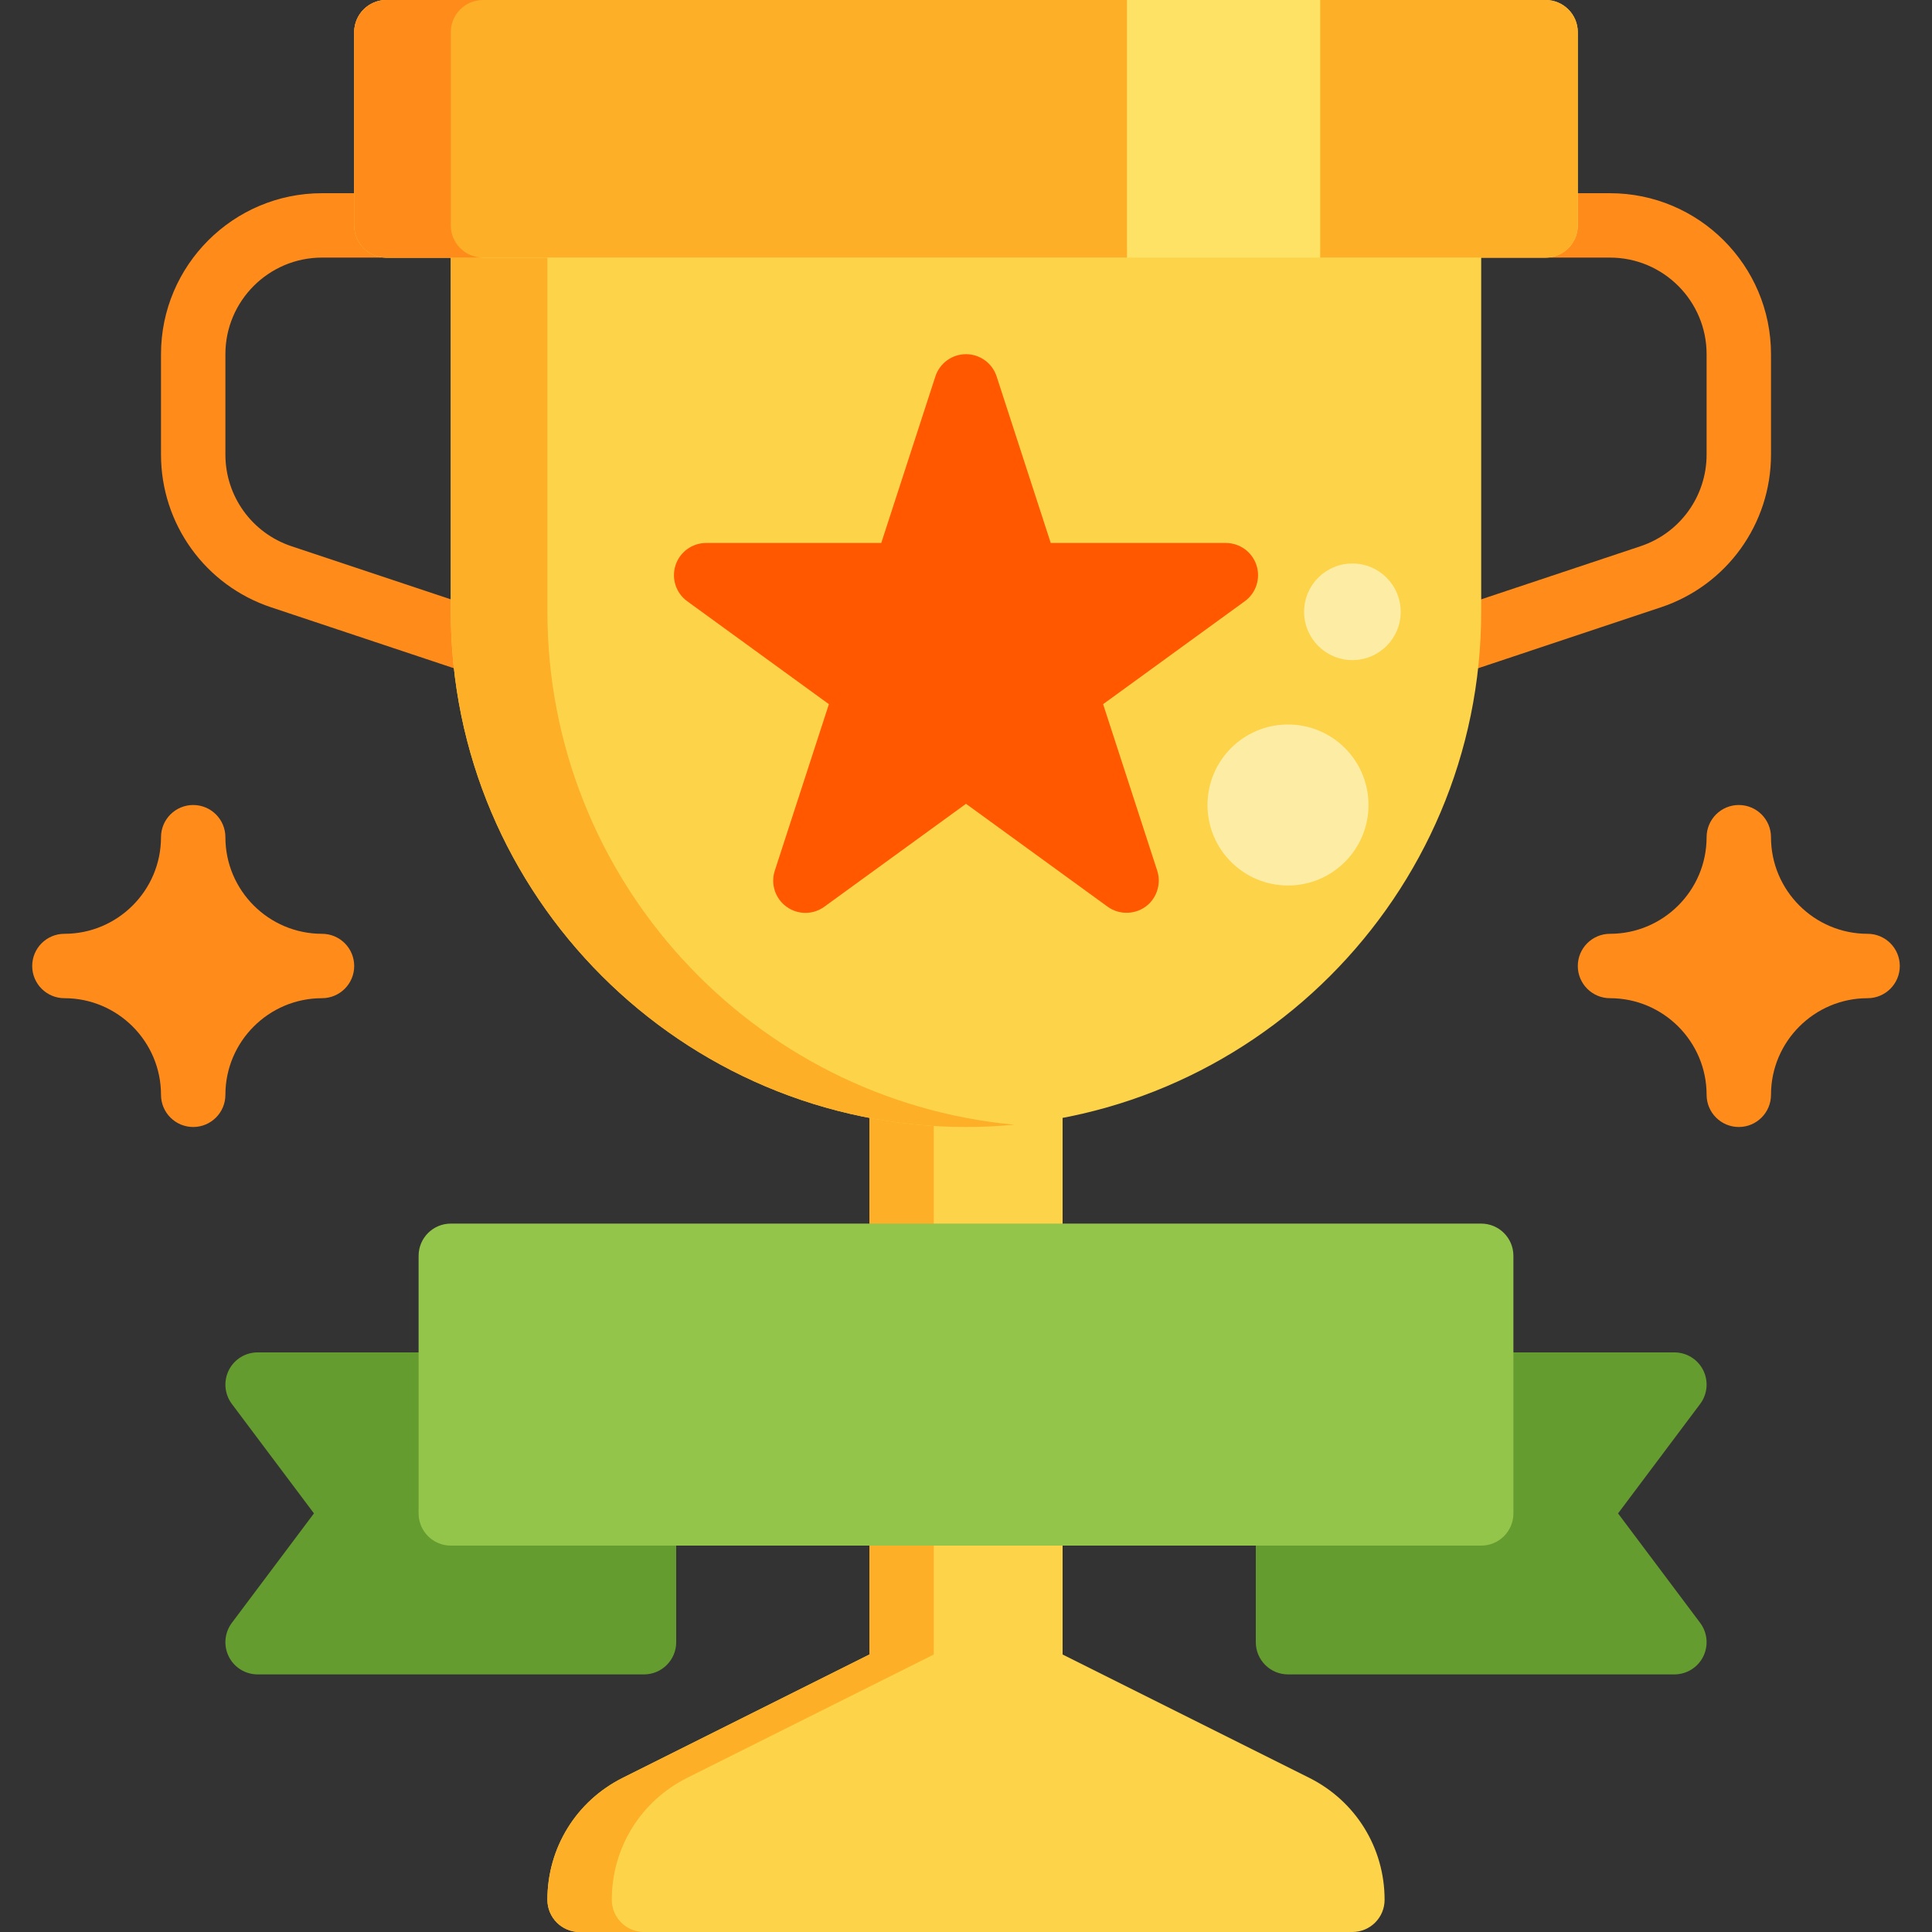 <?xml version="1.0" encoding="iso-8859-1"?>
<!-- Generator: Adobe Illustrator 19.0.0, SVG Export Plug-In . SVG Version: 6.00 Build 0)  -->
<svg version="1.1" id="Layer_1" xmlns="http://www.w3.org/2000/svg" xmlns:xlink="http://www.w3.org/1999/xlink" x="0px" y="0px"
	 viewBox="0 0 512 512" style="enable-background:new 0 0 512 512;" xml:space="preserve">
<rect x="0" y="0" width="512" height="512" fill="#333333" stroke="none"/>
<path style="fill:#FDD349;" d="M346.951,471.135L281.6,438.46V247.467c0-4.713-3.821-8.533-8.533-8.533h-34.133
	c-4.713,0-8.533,3.821-8.533,8.533V438.46l-65.35,32.676c-12.326,6.161-19.983,18.549-19.983,32.331
	c0,4.713,3.821,8.533,8.533,8.533h204.8c4.713,0,8.533-3.821,8.533-8.533C366.933,489.685,359.277,477.297,346.951,471.135z"/>
<path style="fill:#FCAF27;" d="M162.133,503.467c0-13.781,7.657-26.17,19.983-32.332l65.35-32.675V247.467
	c0-4.713,3.821-8.533,8.533-8.533h-17.067c-4.713,0-8.533,3.821-8.533,8.533V438.46l-65.35,32.676
	c-12.326,6.161-19.983,18.549-19.983,32.331c0,4.713,3.821,8.533,8.533,8.533h17.067C165.954,512,162.133,508.179,162.133,503.467z"
	/>
<g>
	<path style="fill:#FF8B1B;" d="M383.999,179.202c-3.573,0-6.902-2.261-8.094-5.838c-1.49-4.47,0.926-9.303,5.397-10.794
		l53.46-17.82c10.469-3.49,17.505-13.25,17.505-24.287V93.867c0-14.115-11.485-25.6-25.6-25.6h-42.667
		c-4.713,0-8.533-3.821-8.533-8.533s3.821-8.533,8.533-8.533h42.667c23.526,0,42.667,19.14,42.667,42.667v26.598
		c0,18.393-11.724,34.659-29.174,40.477l-53.461,17.821C385.803,179.06,384.893,179.202,383.999,179.202z"/>
	<path style="fill:#FF8B1B;" d="M128.001,179.202c-0.894,0-1.804-0.142-2.7-0.439l-53.46-17.82
		c-17.451-5.819-29.174-22.085-29.174-40.478V93.867c0-23.526,19.14-42.667,42.667-42.667H128c4.713,0,8.533,3.821,8.533,8.533
		s-3.821,8.533-8.533,8.533H85.333c-14.115,0-25.6,11.485-25.6,25.6v26.598c0,11.037,7.035,20.796,17.505,24.288l53.46,17.819
		c4.47,1.49,6.887,6.323,5.397,10.794C134.903,176.941,131.574,179.202,128.001,179.202z"/>
</g>
<path style="fill:#FDD349;" d="M384,51.2H128c-4.713,0-8.533,3.821-8.533,8.533v102.4c0,75.284,61.248,136.533,136.533,136.533
	s136.533-61.249,136.533-136.533v-102.4C392.533,55.021,388.713,51.2,384,51.2z"/>
<path style="fill:#FCAF27;" d="M145.067,162.133v-102.4c0-4.713,3.821-8.533,8.533-8.533H128c-4.713,0-8.533,3.821-8.533,8.533
	v102.4c0,75.284,61.248,136.533,136.533,136.533c4.317,0,8.585-0.211,12.8-0.605C199.495,291.587,145.067,233.101,145.067,162.133z"
	/>
<path style="fill:#FF5800;" d="M332.979,149.796c-1.142-3.517-4.419-5.897-8.115-5.897h-46.407l-14.341-44.137
	c-1.141-3.517-4.418-5.897-8.115-5.897c-3.697,0-6.974,2.38-8.115,5.895l-14.341,44.137h-46.407c-3.697,0-6.974,2.38-8.115,5.897
	c-1.142,3.516,0.109,7.366,3.1,9.539l37.545,27.278l-14.34,44.137c-1.142,3.516,0.109,7.366,3.1,9.539
	c2.99,2.174,7.04,2.174,10.031,0L256,213.012l37.545,27.277c3.189,2.319,7.682,2.107,10.644-0.492
	c2.535-2.224,3.53-5.84,2.487-9.049l-14.34-44.137l37.545-27.278C332.87,157.163,334.122,153.311,332.979,149.796z"/>
<path style="fill:#FDE265;" d="M409.6,0H102.4c-4.713,0-8.533,3.821-8.533,8.533v51.2c0,4.713,3.821,8.533,8.533,8.533h307.2
	c4.713,0,8.533-3.821,8.533-8.533v-51.2C418.133,3.821,414.313,0,409.6,0z"/>
<g>
	<path style="fill:#FCAF27;" d="M409.6,0h-59.733v68.267H409.6c4.713,0,8.533-3.821,8.533-8.533v-51.2
		C418.133,3.821,414.313,0,409.6,0z"/>
	<path style="fill:#FCAF27;" d="M102.4,0c-4.713,0-8.533,3.821-8.533,8.533v51.2c0,4.713,3.821,8.533,8.533,8.533h196.267V0H102.4z"
		/>
</g>
<path style="fill:#FF8B1B;" d="M119.467,59.733v-51.2C119.467,3.821,123.287,0,128,0h-25.6c-4.713,0-8.533,3.821-8.533,8.533v51.2
	c0,4.713,3.821,8.533,8.533,8.533H128C123.287,68.267,119.467,64.446,119.467,59.733z"/>
<g>
	<circle style="fill:#FDEDA4;" cx="341.333" cy="213.333" r="21.333"/>
	<circle style="fill:#FDEDA4;" cx="358.4" cy="162.133" r="12.8"/>
</g>
<g>
	<path style="fill:#659C2F;" d="M428.8,401.067l21.76-29.013c1.939-2.586,2.252-6.045,0.805-8.937
		c-1.445-2.891-4.4-4.717-7.632-4.717h-102.4c-4.713,0-8.533,3.821-8.533,8.533V435.2c0,4.713,3.821,8.533,8.533,8.533h102.4
		c3.232,0,6.187-1.826,7.632-4.717c1.445-2.892,1.134-6.351-0.805-8.937L428.8,401.067z"/>
	<path style="fill:#659C2F;" d="M170.667,358.4h-102.4c-3.232,0-6.187,1.826-7.632,4.717c-1.445,2.892-1.134,6.351,0.805,8.937
		l21.76,29.013L61.44,430.08c-1.939,2.586-2.252,6.045-0.805,8.937c1.445,2.891,4.4,4.717,7.632,4.717h102.4
		c4.713,0,8.533-3.821,8.533-8.533v-68.267C179.2,362.221,175.379,358.4,170.667,358.4z"/>
</g>
<path style="fill:#94C54B;" d="M392.533,324.267H119.467c-4.713,0-8.533,3.821-8.533,8.533v68.267c0,4.713,3.821,8.533,8.533,8.533
	h273.067c4.713,0,8.533-3.821,8.533-8.533V332.8C401.067,328.087,397.246,324.267,392.533,324.267z"/>
<g>
	<path style="fill:#FF8B1B;" d="M494.933,247.467c-14.115,0-25.6-11.485-25.6-25.6c0-4.713-3.821-8.533-8.533-8.533
		s-8.533,3.821-8.533,8.533c0,14.115-11.485,25.6-25.6,25.6c-4.713,0-8.533,3.821-8.533,8.533c0,4.713,3.821,8.533,8.533,8.533
		c14.115,0,25.6,11.485,25.6,25.6c0,4.713,3.821,8.533,8.533,8.533s8.533-3.821,8.533-8.533c0-14.115,11.485-25.6,25.6-25.6
		c4.713,0,8.533-3.821,8.533-8.533C503.467,251.287,499.646,247.467,494.933,247.467z"/>
	<path style="fill:#FF8B1B;" d="M85.333,247.467c-14.115,0-25.6-11.485-25.6-25.6c0-4.713-3.821-8.533-8.533-8.533
		s-8.533,3.821-8.533,8.533c0,14.115-11.485,25.6-25.6,25.6c-4.713,0-8.533,3.821-8.533,8.533c0,4.713,3.821,8.533,8.533,8.533
		c14.115,0,25.6,11.485,25.6,25.6c0,4.713,3.821,8.533,8.533,8.533s8.533-3.821,8.533-8.533c0-14.115,11.485-25.6,25.6-25.6
		c4.713,0,8.533-3.821,8.533-8.533C93.867,251.287,90.046,247.467,85.333,247.467z"/>
</g>
<g>
</g>
<g>
</g>
<g>
</g>
<g>
</g>
<g>
</g>
<g>
</g>
<g>
</g>
<g>
</g>
<g>
</g>
<g>
</g>
<g>
</g>
<g>
</g>
<g>
</g>
<g>
</g>
<g>
</g>
</svg>
